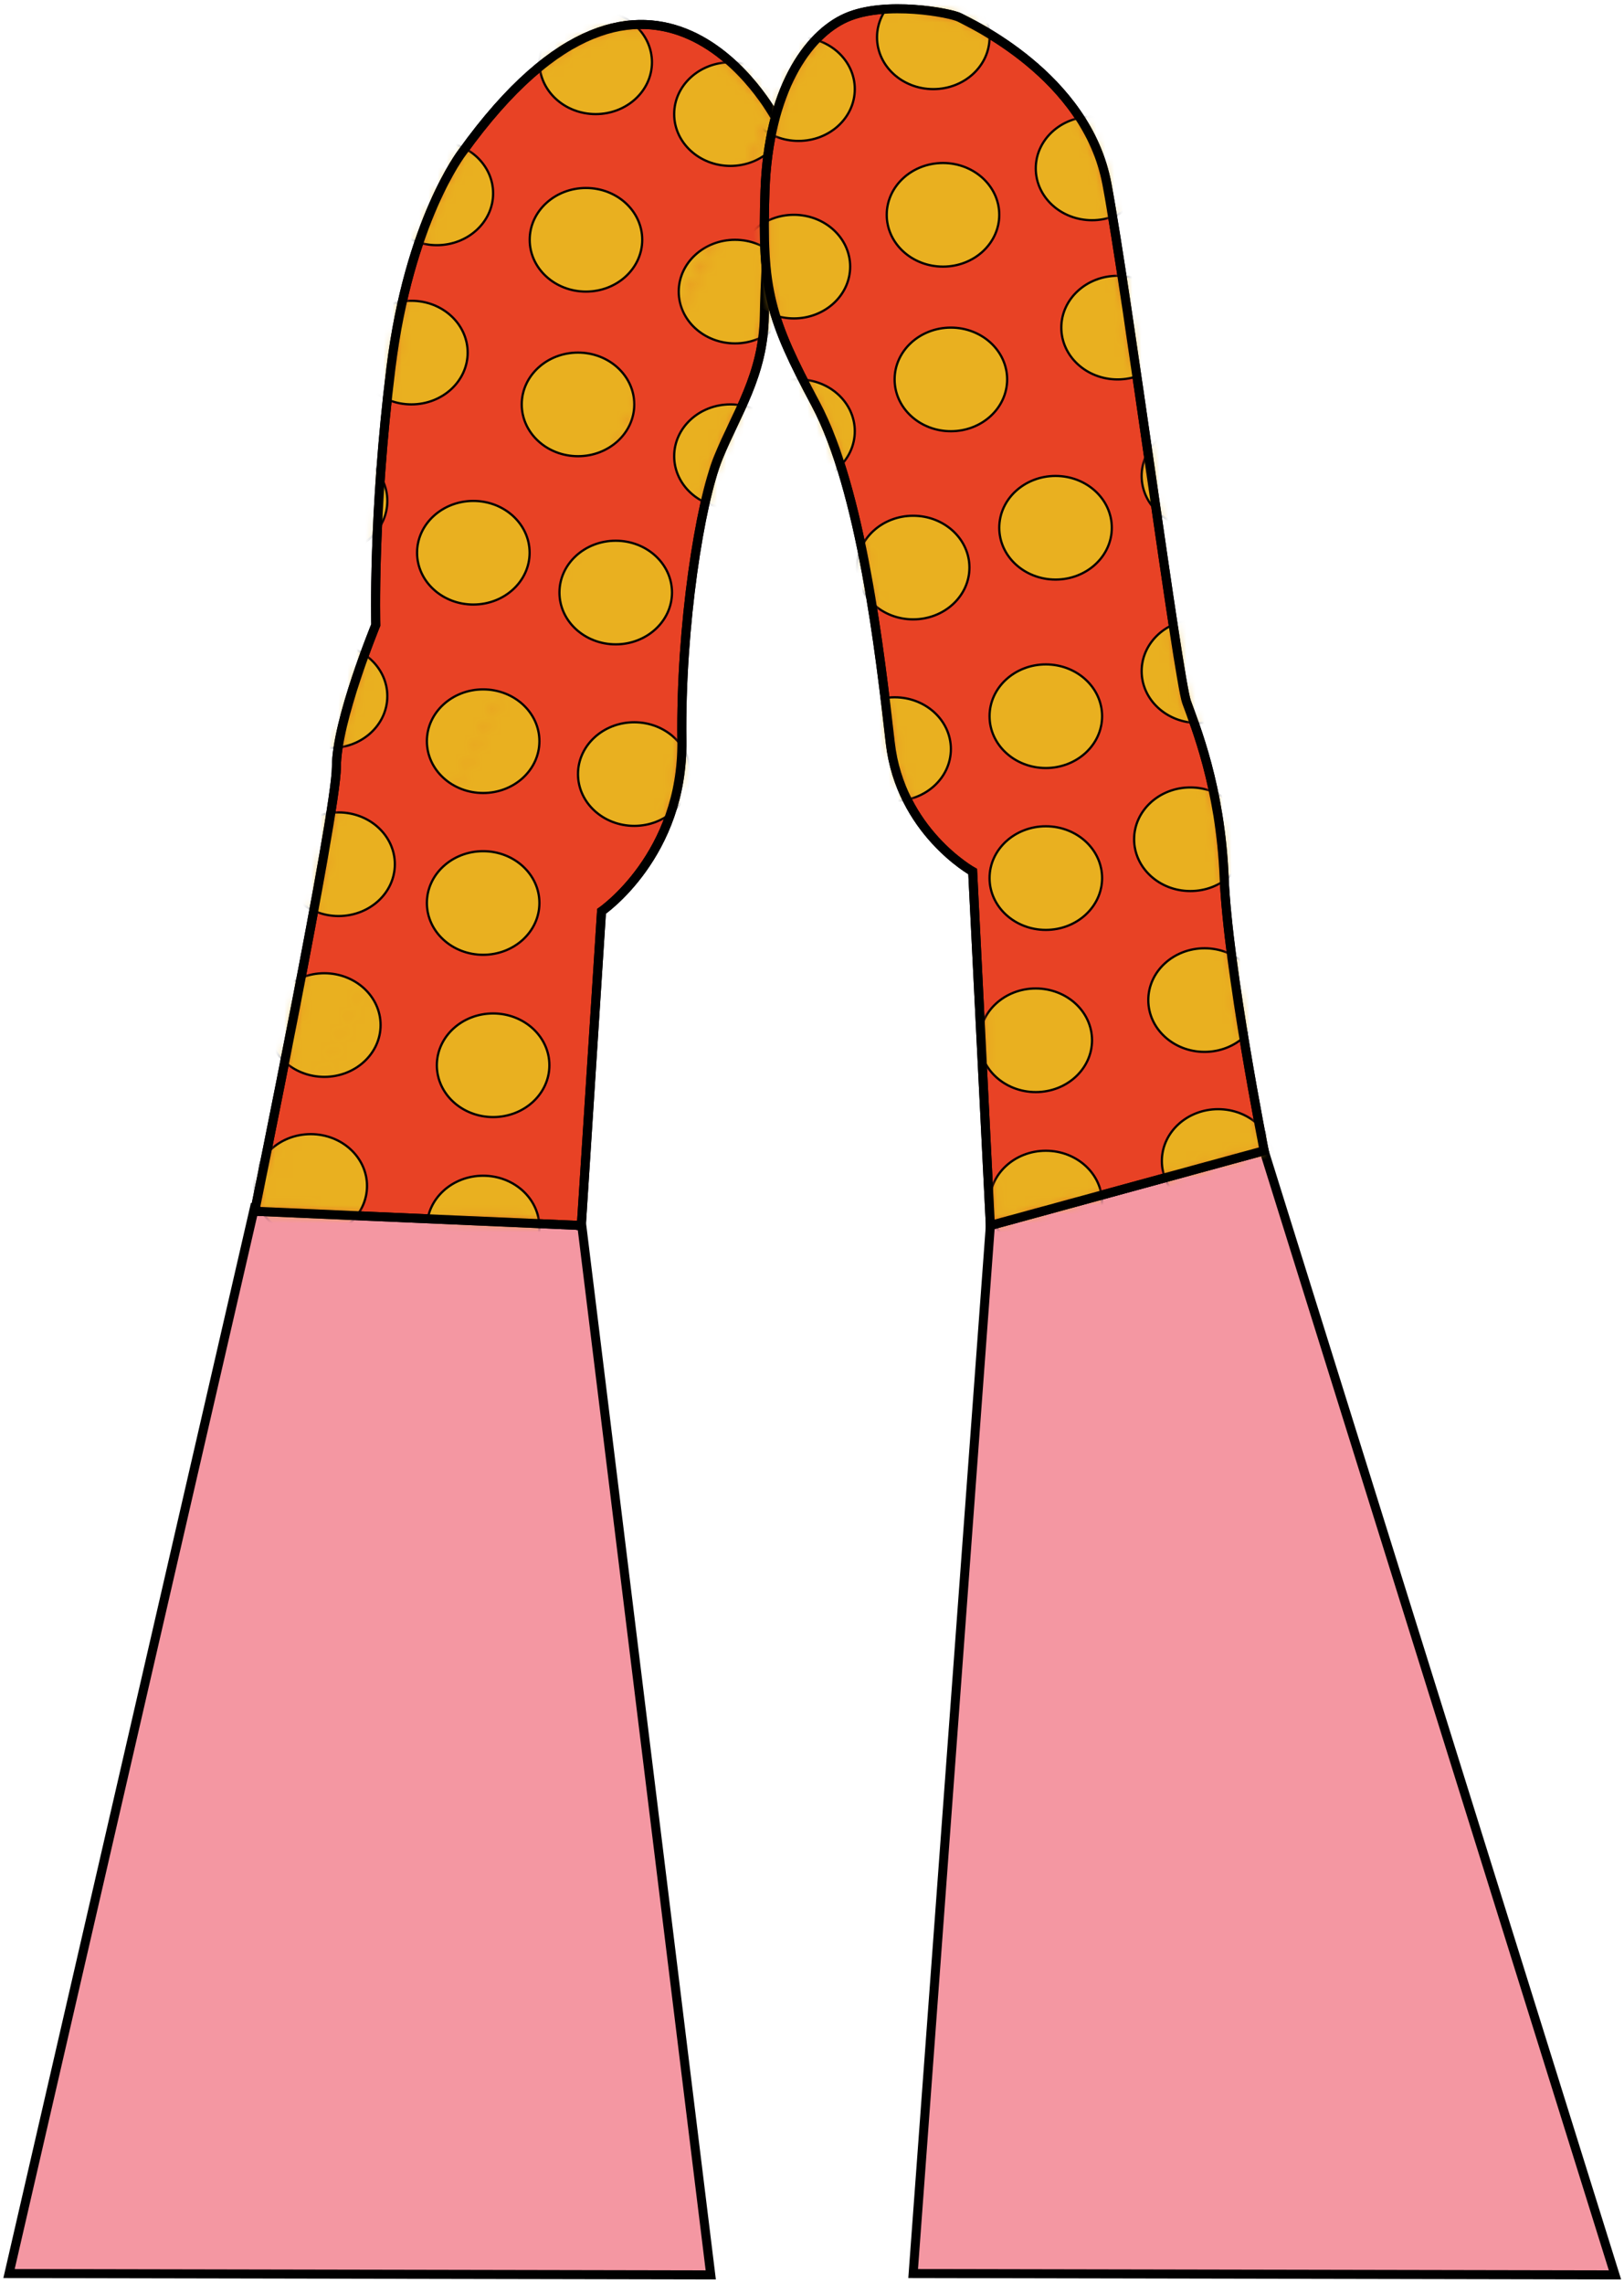 <svg width="180" height="253" viewBox="0 0 180 253" fill="none" xmlns="http://www.w3.org/2000/svg">
<path d="M78.778 252L1 251.848L28.206 133.774L64.433 135.345L78.778 252Z" fill="#F497A2" stroke="black" stroke-miterlimit="10"/>
<path d="M179 252L101.212 251.848L109.767 135.756L140.106 127.473L179 252Z" fill="#F497A2" stroke="black" stroke-miterlimit="10"/>
<path d="M64.433 135.756L66.673 100.947C66.673 100.947 75.742 94.744 75.577 82.025C75.412 69.306 77.595 55.659 79.612 50.697C81.63 45.734 84.607 41.566 84.714 35.033C84.811 28.5 85.936 13.032 85.936 13.032C85.936 13.032 72.386 -12.584 51.223 16.888C51.223 16.888 45.345 24.483 43.327 40.772C41.31 57.061 41.649 69.235 41.649 69.235C41.649 69.235 37.285 79.856 37.285 84.97C37.285 90.085 28.235 134.176 28.235 134.176L64.452 135.756H64.433Z" fill="#E84225" stroke="black" stroke-miterlimit="10"/>
<mask id="mask0_6_77" style="mask-type:luminance" maskUnits="userSpaceOnUse" x="28" y="2" width="58" height="134">
<path d="M28.843 133.702L63.965 135.234L66.174 100.915L66.19 100.672L66.391 100.534L66.391 100.534L66.391 100.534L66.391 100.534L66.395 100.532L66.411 100.52C66.426 100.51 66.449 100.493 66.48 100.47C66.542 100.425 66.635 100.356 66.754 100.262C66.992 100.075 67.336 99.791 67.749 99.411C68.576 98.65 69.681 97.502 70.781 95.965C72.979 92.892 75.158 88.263 75.077 82.031C74.995 75.644 75.501 69.027 76.281 63.384C77.059 57.754 78.116 53.05 79.149 50.509C79.659 49.253 80.23 48.049 80.794 46.86L80.796 46.854C81.361 45.664 81.918 44.488 82.416 43.265C83.411 40.824 84.162 38.212 84.214 35.025C84.214 35.025 84.214 35.025 84.214 35.025L84.714 35.033C84.811 28.5 85.936 13.032 85.936 13.032L28.843 133.702ZM28.843 133.702C28.908 133.381 29 132.932 29.114 132.371C29.362 131.155 29.715 129.413 30.14 127.306C30.988 123.091 32.12 117.419 33.251 111.586C34.382 105.754 35.514 99.76 36.363 94.902C36.788 92.474 37.142 90.327 37.391 88.625C37.637 86.937 37.785 85.652 37.785 84.97C37.785 82.505 38.848 78.644 39.942 75.342C40.484 73.703 41.027 72.223 41.435 71.152C41.638 70.617 41.808 70.184 41.927 69.886C41.986 69.737 42.032 69.621 42.064 69.543L42.1 69.454L42.109 69.432L42.111 69.427L42.112 69.425L42.112 69.425L41.649 69.235L42.112 69.425L42.152 69.327L42.149 69.221L42.149 69.221L42.149 69.219L42.149 69.213L42.148 69.187L42.146 69.084C42.144 68.992 42.141 68.854 42.139 68.673C42.133 68.31 42.128 67.773 42.128 67.078C42.128 65.687 42.148 63.662 42.232 61.128C42.398 56.06 42.817 48.96 43.824 40.833C44.826 32.739 46.786 26.815 48.49 22.922C49.341 20.975 50.129 19.536 50.701 18.587C50.987 18.113 51.219 17.761 51.378 17.529C51.458 17.413 51.519 17.328 51.56 17.272C51.58 17.244 51.595 17.223 51.605 17.21L51.616 17.196L51.618 17.194L51.618 17.194L51.618 17.193L51.618 17.193L51.623 17.186L51.629 17.179C56.89 9.853 61.637 6.008 65.765 4.314C69.873 2.628 73.408 3.055 76.31 4.364C79.23 5.68 81.527 7.898 83.103 9.808C83.888 10.76 84.488 11.629 84.891 12.258C85.093 12.573 85.245 12.827 85.346 13.002C85.378 13.057 85.405 13.105 85.427 13.143" fill="white" stroke="white"/>
</mask>
<g mask="url(#mask0_6_77)">
<path d="M48.419 27.161C51.864 27.161 54.656 24.591 54.656 21.422C54.656 18.252 51.864 15.683 48.419 15.683C44.975 15.683 42.183 18.252 42.183 21.422C42.183 24.591 44.975 27.161 48.419 27.161Z" fill="#E9B020" stroke="black" stroke-width="0.25" stroke-miterlimit="10"/>
<path d="M66.024 12.639C69.468 12.639 72.26 10.07 72.26 6.9C72.26 3.73 69.468 1.161 66.024 1.161C62.579 1.161 59.787 3.73 59.787 6.9C59.787 10.07 62.579 12.639 66.024 12.639Z" fill="#E9B020" stroke="black" stroke-width="0.25" stroke-miterlimit="10"/>
<path d="M80.96 18.378C84.405 18.378 87.197 15.809 87.197 12.639C87.197 9.47 84.405 6.9 80.96 6.9C77.516 6.9 74.724 9.47 74.724 12.639C74.724 15.809 77.516 18.378 80.96 18.378Z" fill="#E9B020" stroke="black" stroke-width="0.25" stroke-miterlimit="10"/>
<path d="M64.064 50.536C67.509 50.536 70.301 47.967 70.301 44.797C70.301 41.628 67.509 39.058 64.064 39.058C60.62 39.058 57.828 41.628 57.828 44.797C57.828 47.967 60.62 50.536 64.064 50.536Z" fill="#E9B020" stroke="black" stroke-width="0.25" stroke-miterlimit="10"/>
<path d="M81.465 38.041C84.909 38.041 87.701 35.471 87.701 32.302C87.701 29.132 84.909 26.563 81.465 26.563C78.02 26.563 75.228 29.132 75.228 32.302C75.228 35.471 78.02 38.041 81.465 38.041Z" fill="#E9B020" stroke="black" stroke-width="0.25" stroke-miterlimit="10"/>
<path d="M64.947 32.302C68.391 32.302 71.183 29.732 71.183 26.563C71.183 23.393 68.391 20.824 64.947 20.824C61.503 20.824 58.71 23.393 58.71 26.563C58.71 29.732 61.503 32.302 64.947 32.302Z" fill="#E9B020" stroke="black" stroke-width="0.25" stroke-miterlimit="10"/>
<path d="M45.597 44.797C49.041 44.797 51.834 42.228 51.834 39.058C51.834 35.889 49.041 33.319 45.597 33.319C42.153 33.319 39.36 35.889 39.36 39.058C39.36 42.228 42.153 44.797 45.597 44.797Z" fill="#E9B020" stroke="black" stroke-width="0.25" stroke-miterlimit="10"/>
<path d="M80.96 56.275C84.405 56.275 87.197 53.706 87.197 50.536C87.197 47.367 84.405 44.797 80.96 44.797C77.516 44.797 74.724 47.367 74.724 50.536C74.724 53.706 77.516 56.275 80.96 56.275Z" fill="#E9B020" stroke="black" stroke-width="0.25" stroke-miterlimit="10"/>
<path d="M52.464 66.968C55.908 66.968 58.701 64.398 58.701 61.229C58.701 58.059 55.908 55.49 52.464 55.49C49.02 55.49 46.227 58.059 46.227 61.229C46.227 64.398 49.02 66.968 52.464 66.968Z" fill="#E9B020" stroke="black" stroke-width="0.25" stroke-miterlimit="10"/>
<path d="M53.55 87.844C56.995 87.844 59.787 85.275 59.787 82.105C59.787 78.936 56.995 76.366 53.55 76.366C50.106 76.366 47.314 78.936 47.314 82.105C47.314 85.275 50.106 87.844 53.55 87.844Z" fill="#E9B020" stroke="black" stroke-width="0.25" stroke-miterlimit="10"/>
<path d="M36.693 82.855C40.138 82.855 42.93 80.285 42.93 77.116C42.93 73.946 40.138 71.377 36.693 71.377C33.249 71.377 30.456 73.946 30.456 77.116C30.456 80.285 33.249 82.855 36.693 82.855Z" fill="#E9B020" stroke="black" stroke-width="0.25" stroke-miterlimit="10"/>
<path d="M37.527 101.473C40.972 101.473 43.764 98.904 43.764 95.734C43.764 92.565 40.972 89.995 37.527 89.995C34.083 89.995 31.291 92.565 31.291 95.734C31.291 98.904 34.083 101.473 37.527 101.473Z" fill="#E9B020" stroke="black" stroke-width="0.25" stroke-miterlimit="10"/>
<path d="M53.55 105.767C56.995 105.767 59.787 103.197 59.787 100.028C59.787 96.858 56.995 94.289 53.55 94.289C50.106 94.289 47.314 96.858 47.314 100.028C47.314 103.197 50.106 105.767 53.55 105.767Z" fill="#E9B020" stroke="black" stroke-width="0.25" stroke-miterlimit="10"/>
<path d="M54.656 123.742C58.1 123.742 60.893 121.173 60.893 118.003C60.893 114.834 58.1 112.264 54.656 112.264C51.212 112.264 48.419 114.834 48.419 118.003C48.419 121.173 51.212 123.742 54.656 123.742Z" fill="#E9B020" stroke="black" stroke-width="0.25" stroke-miterlimit="10"/>
<path d="M35.946 119.288C39.391 119.288 42.183 116.719 42.183 113.549C42.183 110.38 39.391 107.81 35.946 107.81C32.502 107.81 29.71 110.38 29.71 113.549C29.71 116.719 32.502 119.288 35.946 119.288Z" fill="#E9B020" stroke="black" stroke-width="0.25" stroke-miterlimit="10"/>
<path d="M34.443 137.112C37.887 137.112 40.679 134.543 40.679 131.373C40.679 128.204 37.887 125.634 34.443 125.634C30.998 125.634 28.206 128.204 28.206 131.373C28.206 134.543 30.998 137.112 34.443 137.112Z" fill="#E9B020" stroke="black" stroke-width="0.25" stroke-miterlimit="10"/>
<path d="M53.55 141.718C56.995 141.718 59.787 139.148 59.787 135.979C59.787 132.809 56.995 130.24 53.55 130.24C50.106 130.24 47.314 132.809 47.314 135.979C47.314 139.148 50.106 141.718 53.55 141.718Z" fill="#E9B020" stroke="black" stroke-width="0.25" stroke-miterlimit="10"/>
<path d="M68.245 71.377C71.689 71.377 74.481 68.808 74.481 65.638C74.481 62.468 71.689 59.899 68.245 59.899C64.8 59.899 62.008 62.468 62.008 65.638C62.008 68.808 64.8 71.377 68.245 71.377Z" fill="#E9B020" stroke="black" stroke-width="0.25" stroke-miterlimit="10"/>
<path d="M70.301 91.486C73.745 91.486 76.537 88.916 76.537 85.747C76.537 82.577 73.745 80.008 70.301 80.008C66.856 80.008 64.064 82.577 64.064 85.747C64.064 88.916 66.856 91.486 70.301 91.486Z" fill="#E9B020" stroke="black" stroke-width="0.25" stroke-miterlimit="10"/>
<path d="M36.693 61.229C40.138 61.229 42.93 58.659 42.93 55.49C42.93 52.32 40.138 49.751 36.693 49.751C33.249 49.751 30.456 52.32 30.456 55.49C30.456 58.659 33.249 61.229 36.693 61.229Z" fill="#E9B020" stroke="black" stroke-width="0.25" stroke-miterlimit="10"/>
</g>
<path d="M64.433 135.756L66.673 100.947C66.673 100.947 75.742 94.744 75.577 82.025C75.412 69.306 77.595 55.659 79.612 50.697C81.63 45.734 84.607 41.566 84.714 35.033C84.811 28.5 85.936 13.032 85.936 13.032C85.936 13.032 72.386 -12.584 51.223 16.888C51.223 16.888 45.345 24.483 43.327 40.772C41.31 57.061 41.649 69.235 41.649 69.235C41.649 69.235 37.285 79.856 37.285 84.97C37.285 90.085 28.235 134.176 28.235 134.176L64.452 135.756H64.433Z" stroke="black" stroke-miterlimit="10"/>
<path d="M109.767 135.756L107.808 96.547C107.808 96.547 99.796 92.102 98.671 82.257C97.546 72.412 95.48 54.285 90.417 44.779C85.354 35.283 84.413 32.177 84.791 21.118C85.17 10.069 89.486 3.848 93.802 1.947C98.118 0.045 105.441 1.429 106.372 1.947C107.303 2.464 120.446 8.337 122.696 20.422C124.946 32.507 130.581 75.161 131.513 77.759C132.444 80.356 135.266 87.157 135.683 97.216C136.1 107.275 140.116 127.464 140.116 127.464L109.777 135.747L109.767 135.756Z" fill="#E84225" stroke="black" stroke-miterlimit="10"/>
<mask id="mask1_6_77" style="mask-type:luminance" maskUnits="userSpaceOnUse" x="84" y="0" width="57" height="136">
<path d="M139.536 127.104L110.235 135.103L108.307 96.522L108.293 96.244L108.051 96.11L108.051 96.109L108.05 96.109L108.048 96.108L108.033 96.1C108.02 96.092 108 96.08 107.973 96.064C107.918 96.032 107.836 95.982 107.73 95.915C107.518 95.78 107.21 95.574 106.836 95.297C106.088 94.742 105.077 93.899 104.03 92.756C101.938 90.47 99.715 86.992 99.168 82.2L99.162 82.153C98.6 77.234 97.802 70.248 96.512 63.3C95.221 56.342 93.428 49.369 90.858 44.544L90.858 44.544C88.327 39.797 86.854 36.695 86.049 33.415C85.246 30.139 85.102 26.655 85.291 21.135C85.666 10.182 89.936 4.196 94.004 2.404C96.048 1.504 98.858 1.367 101.322 1.538C102.544 1.623 103.661 1.783 104.526 1.952C104.959 2.036 105.325 2.122 105.607 2.201C105.902 2.284 106.068 2.35 106.129 2.384C106.194 2.419 106.308 2.477 106.466 2.557C107.527 3.091 110.556 4.616 113.721 7.232C117.358 10.237 121.109 14.632 122.204 20.514C123.3 26.397 125.202 39.556 126.973 51.81L127.104 52.72C128.007 58.969 128.87 64.924 129.564 69.479C129.912 71.756 130.218 73.686 130.466 75.13C130.59 75.851 130.7 76.454 130.795 76.919C130.887 77.372 130.97 77.726 131.042 77.927C131.122 78.15 131.216 78.404 131.32 78.687C132.436 81.708 134.806 88.119 135.184 97.237C135.394 102.301 136.507 109.891 137.563 116.195C138.091 119.351 138.607 122.192 138.99 124.244C139.182 125.27 139.341 126.099 139.452 126.672C139.474 126.786 139.494 126.89 139.512 126.984C139.52 127.026 139.528 127.066 139.536 127.104Z" fill="white" stroke="white"/>
</mask>
<g mask="url(#mask1_6_77)">
<path d="M121.037 24.394C124.482 24.394 127.274 21.824 127.274 18.655C127.274 15.485 124.482 12.916 121.037 12.916C117.593 12.916 114.801 15.485 114.801 18.655C114.801 21.824 117.593 24.394 121.037 24.394Z" fill="#E9B020" stroke="black" stroke-width="0.25" stroke-miterlimit="10"/>
<path d="M103.443 9.872C106.887 9.872 109.68 7.303 109.68 4.133C109.68 0.964 106.887 -1.606 103.443 -1.606C99.999 -1.606 97.207 0.964 97.207 4.133C97.207 7.303 99.999 9.872 103.443 9.872Z" fill="#E9B020" stroke="black" stroke-width="0.25" stroke-miterlimit="10"/>
<path d="M88.506 15.611C91.951 15.611 94.743 13.042 94.743 9.872C94.743 6.703 91.951 4.133 88.506 4.133C85.062 4.133 82.27 6.703 82.27 9.872C82.27 13.042 85.062 15.611 88.506 15.611Z" fill="#E9B020" stroke="black" stroke-width="0.25" stroke-miterlimit="10"/>
<path d="M105.393 47.769C108.837 47.769 111.629 45.2 111.629 42.03C111.629 38.861 108.837 36.291 105.393 36.291C101.948 36.291 99.156 38.861 99.156 42.03C99.156 45.2 101.948 47.769 105.393 47.769Z" fill="#E9B020" stroke="black" stroke-width="0.25" stroke-miterlimit="10"/>
<path d="M87.992 35.274C91.437 35.274 94.229 32.705 94.229 29.535C94.229 26.365 91.437 23.796 87.992 23.796C84.548 23.796 81.756 26.365 81.756 29.535C81.756 32.705 84.548 35.274 87.992 35.274Z" fill="#E9B020" stroke="black" stroke-width="0.25" stroke-miterlimit="10"/>
<path d="M104.52 29.535C107.964 29.535 110.756 26.965 110.756 23.796C110.756 20.626 107.964 18.057 104.52 18.057C101.075 18.057 98.283 20.626 98.283 23.796C98.283 26.965 101.075 29.535 104.52 29.535Z" fill="#E9B020" stroke="black" stroke-width="0.25" stroke-miterlimit="10"/>
<path d="M123.87 42.031C127.314 42.031 130.106 39.461 130.106 36.291C130.106 33.122 127.314 30.552 123.87 30.552C120.425 30.552 117.633 33.122 117.633 36.291C117.633 39.461 120.425 42.031 123.87 42.031Z" fill="#E9B020" stroke="black" stroke-width="0.25" stroke-miterlimit="10"/>
<path d="M88.506 53.508C91.951 53.508 94.743 50.939 94.743 47.769C94.743 44.6 91.951 42.03 88.506 42.03C85.062 42.03 82.27 44.6 82.27 47.769C82.27 50.939 85.062 53.508 88.506 53.508Z" fill="#E9B020" stroke="black" stroke-width="0.25" stroke-miterlimit="10"/>
<path d="M116.993 64.201C120.437 64.201 123.229 61.632 123.229 58.462C123.229 55.292 120.437 52.723 116.993 52.723C113.549 52.723 110.756 55.292 110.756 58.462C110.756 61.632 113.549 64.201 116.993 64.201Z" fill="#E9B020" stroke="black" stroke-width="0.25" stroke-miterlimit="10"/>
<path d="M115.916 85.077C119.361 85.077 122.153 82.508 122.153 79.338C122.153 76.169 119.361 73.599 115.916 73.599C112.472 73.599 109.68 76.169 109.68 79.338C109.68 82.508 112.472 85.077 115.916 85.077Z" fill="#E9B020" stroke="black" stroke-width="0.25" stroke-miterlimit="10"/>
<path d="M132.774 80.088C136.218 80.088 139.01 77.519 139.01 74.349C139.01 71.18 136.218 68.61 132.774 68.61C129.329 68.61 126.537 71.18 126.537 74.349C126.537 77.519 129.329 80.088 132.774 80.088Z" fill="#E9B020" stroke="black" stroke-width="0.25" stroke-miterlimit="10"/>
<path d="M131.939 98.706C135.384 98.706 138.176 96.137 138.176 92.967C138.176 89.798 135.384 87.228 131.939 87.228C128.495 87.228 125.703 89.798 125.703 92.967C125.703 96.137 128.495 98.706 131.939 98.706Z" fill="#E9B020" stroke="black" stroke-width="0.25" stroke-miterlimit="10"/>
<path d="M115.916 103.009C119.361 103.009 122.153 100.439 122.153 97.269C122.153 94.1 119.361 91.531 115.916 91.531C112.472 91.531 109.68 94.1 109.68 97.269C109.68 100.439 112.472 103.009 115.916 103.009Z" fill="#E9B020" stroke="black" stroke-width="0.25" stroke-miterlimit="10"/>
<path d="M114.801 120.975C118.245 120.975 121.037 118.406 121.037 115.236C121.037 112.067 118.245 109.497 114.801 109.497C111.356 109.497 108.564 112.067 108.564 115.236C108.564 118.406 111.356 120.975 114.801 120.975Z" fill="#E9B020" stroke="black" stroke-width="0.25" stroke-miterlimit="10"/>
<path d="M133.511 116.522C136.955 116.522 139.747 113.952 139.747 110.783C139.747 107.613 136.955 105.044 133.511 105.044C130.066 105.044 127.274 107.613 127.274 110.783C127.274 113.952 130.066 116.522 133.511 116.522Z" fill="#E9B020" stroke="black" stroke-width="0.25" stroke-miterlimit="10"/>
<path d="M135.014 134.346C138.458 134.346 141.251 131.776 141.251 128.607C141.251 125.437 138.458 122.868 135.014 122.868C131.57 122.868 128.777 125.437 128.777 128.607C128.777 131.776 131.57 134.346 135.014 134.346Z" fill="#E9B020" stroke="black" stroke-width="0.25" stroke-miterlimit="10"/>
<path d="M115.916 138.951C119.361 138.951 122.153 136.382 122.153 133.212C122.153 130.043 119.361 127.473 115.916 127.473C112.472 127.473 109.68 130.043 109.68 133.212C109.68 136.382 112.472 138.951 115.916 138.951Z" fill="#E9B020" stroke="black" stroke-width="0.25" stroke-miterlimit="10"/>
<path d="M101.212 68.61C104.657 68.61 107.449 66.041 107.449 62.871C107.449 59.702 104.657 57.132 101.212 57.132C97.768 57.132 94.976 59.702 94.976 62.871C94.976 66.041 97.768 68.61 101.212 68.61Z" fill="#E9B020" stroke="black" stroke-width="0.25" stroke-miterlimit="10"/>
<path d="M99.156 88.719C102.6 88.719 105.393 86.15 105.393 82.98C105.393 79.81 102.6 77.241 99.156 77.241C95.712 77.241 92.919 79.81 92.919 82.98C92.919 86.15 95.712 88.719 99.156 88.719Z" fill="#E9B020" stroke="black" stroke-width="0.25" stroke-miterlimit="10"/>
<path d="M132.774 58.462C136.218 58.462 139.01 55.893 139.01 52.723C139.01 49.553 136.218 46.984 132.774 46.984C129.329 46.984 126.537 49.553 126.537 52.723C126.537 55.893 129.329 58.462 132.774 58.462Z" fill="#E9B020" stroke="black" stroke-width="0.25" stroke-miterlimit="10"/>
</g>
<path d="M109.767 135.756L107.808 96.547C107.808 96.547 99.796 92.102 98.671 82.257C97.546 72.412 95.48 54.285 90.417 44.779C85.354 35.283 84.413 32.177 84.791 21.118C85.17 10.069 89.486 3.848 93.802 1.947C98.118 0.045 105.441 1.429 106.372 1.947C107.303 2.464 120.446 8.337 122.696 20.422C124.946 32.507 130.581 75.161 131.513 77.759C132.444 80.356 135.266 87.157 135.683 97.216C136.1 107.275 140.116 127.464 140.116 127.464L109.777 135.747L109.767 135.756Z" stroke="black" stroke-miterlimit="10"/>
</svg>

